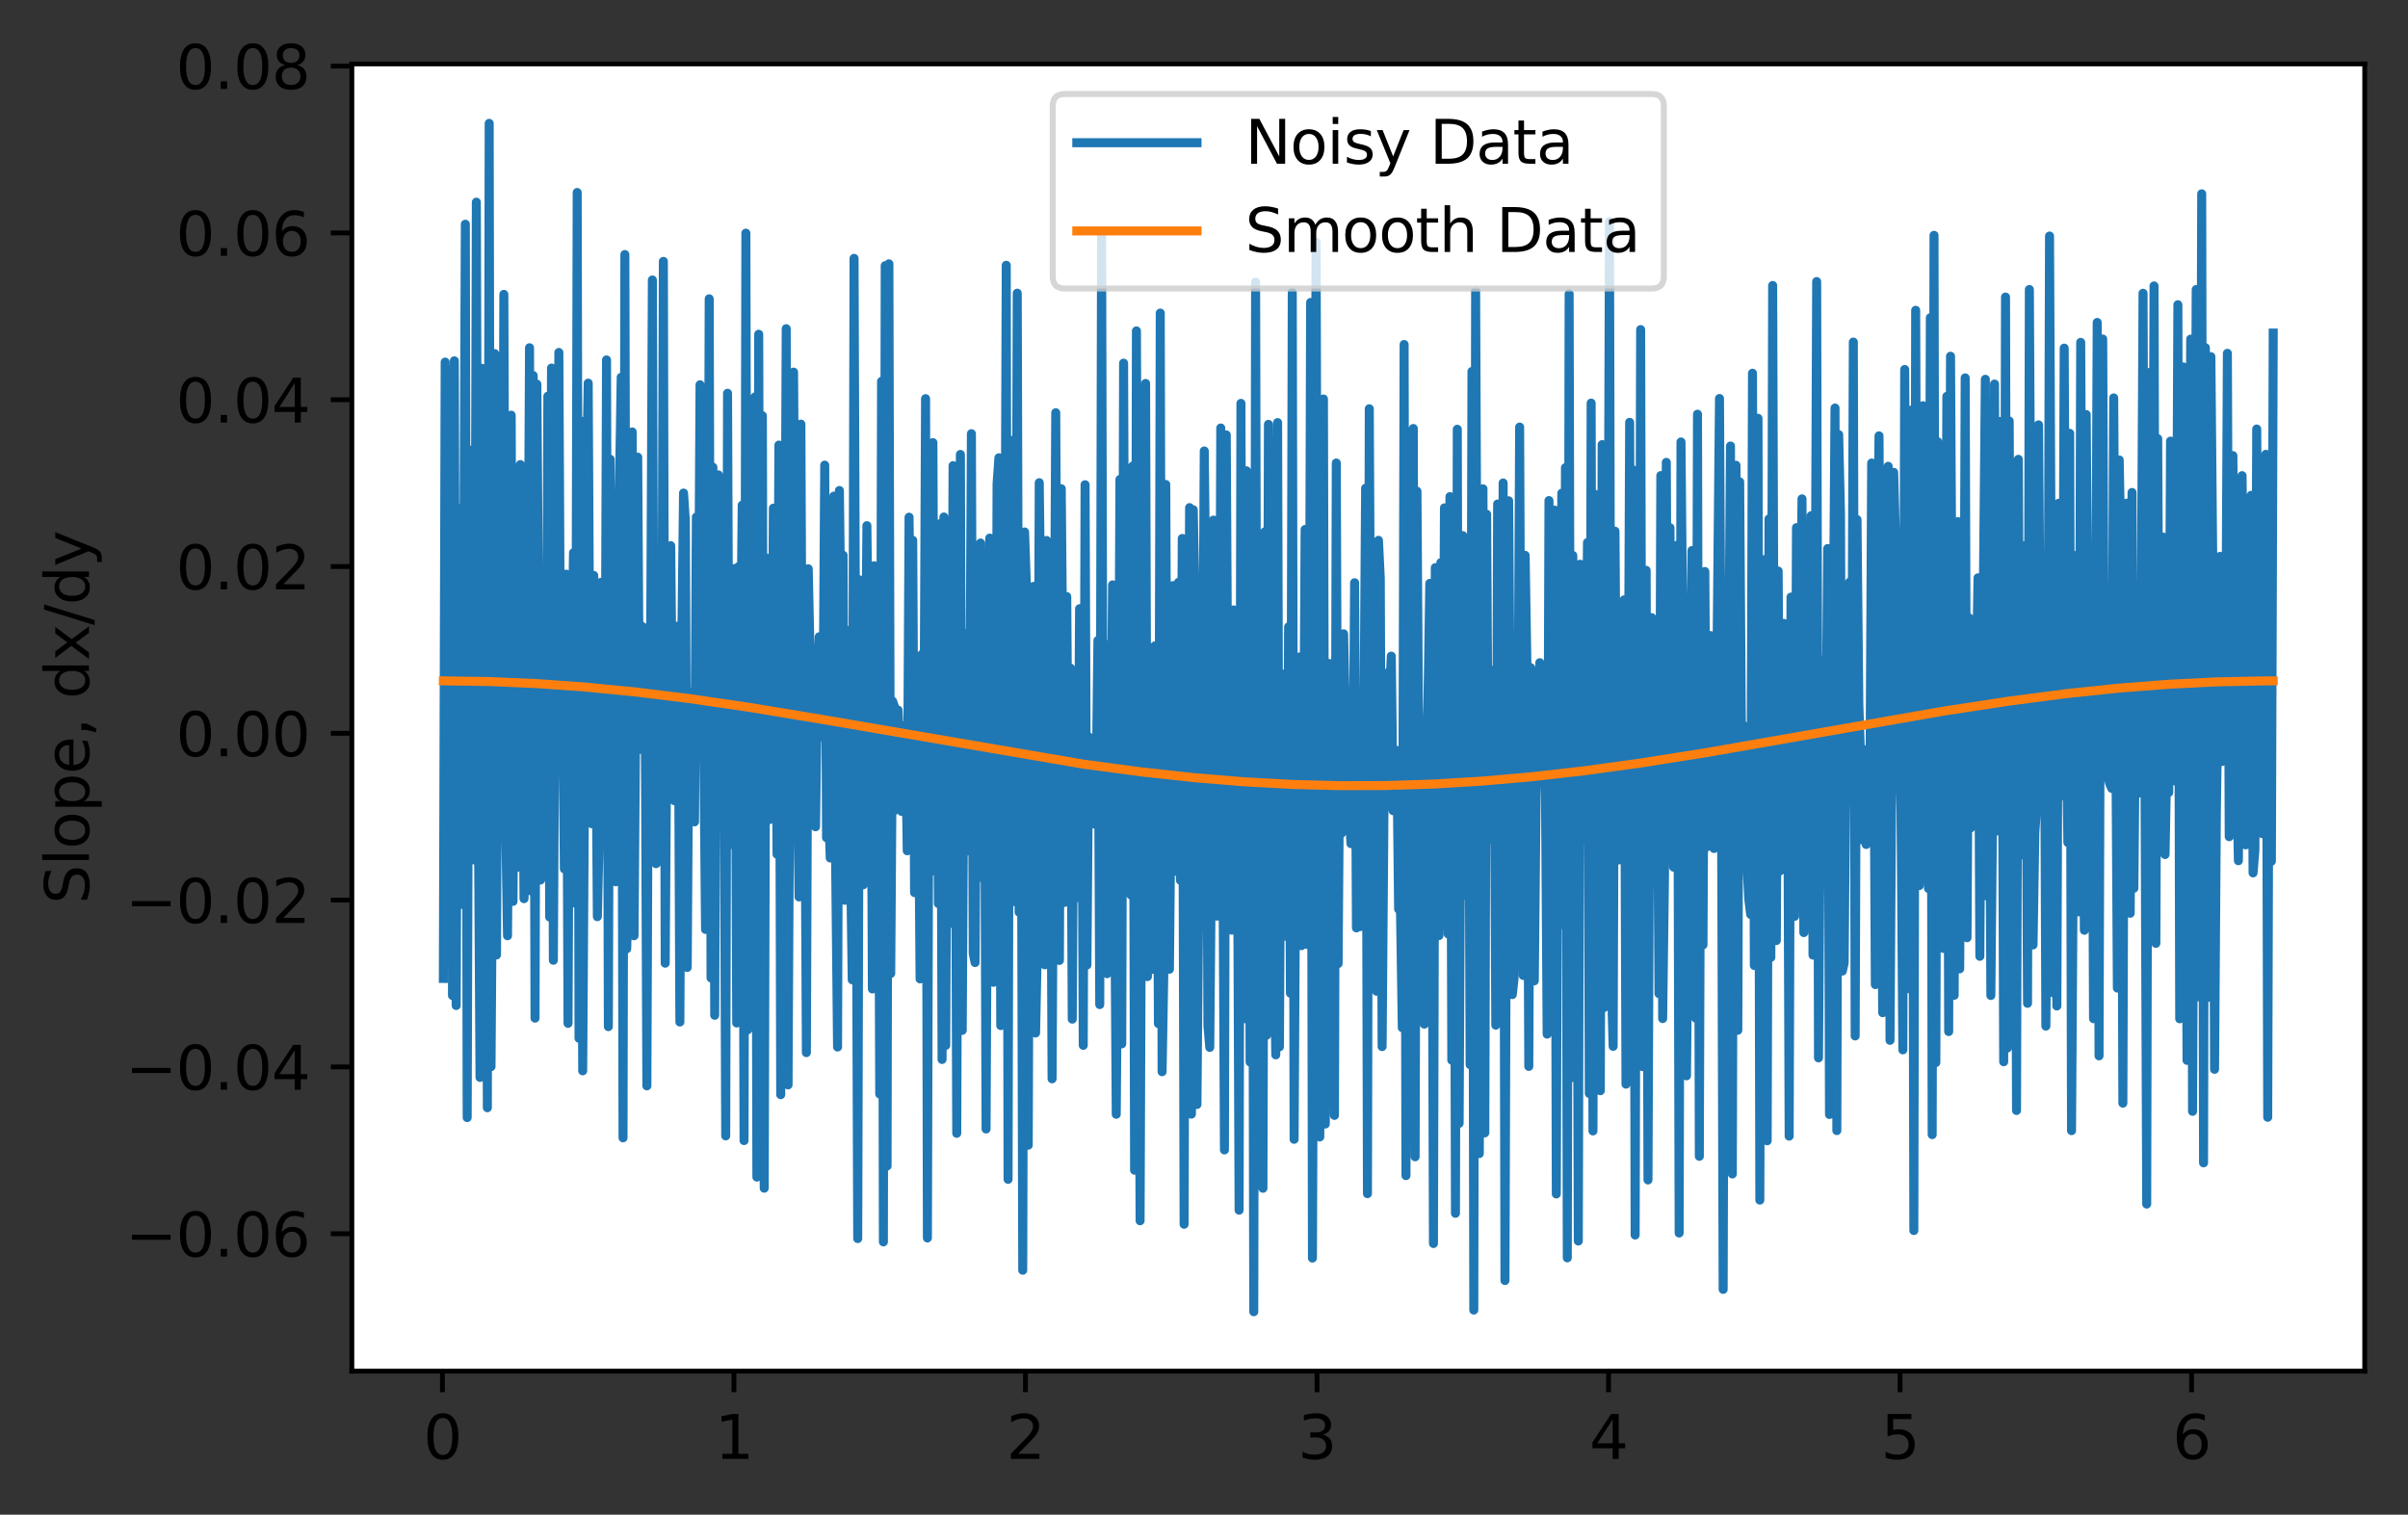 <?xml version="1.0" encoding="utf-8" standalone="no"?>
<!DOCTYPE svg PUBLIC "-//W3C//DTD SVG 1.1//EN"
  "http://www.w3.org/Graphics/SVG/1.1/DTD/svg11.dtd">
<svg height="251.956pt" version="1.1" viewBox="0 0 400.523 251.956" width="400.523pt" xmlns="http://www.w3.org/2000/svg" xmlns:xlink="http://www.w3.org/1999/xlink">
 <rect x="0" y="0" width="400.523" height="251.956" fill="#333333" stroke="none"/>
 <defs>
  <style type="text/css">*{stroke-linecap:butt;stroke-linejoin:round;}</style>
 </defs>
 <g id="figure_1">
  <g id="patch_1">
   <path d="M 0 251.956 
L 400.523 251.956 
L 400.523 0 
L 0 0 
z
" style="fill:none;"/>
  </g>
  <g id="axes_1">
   <g id="patch_2">
    <path d="M 58.523 228.078 
L 393.323 228.078 
L 393.323 10.638 
L 58.523 10.638 
z
" style="fill:#ffffff;"/>
   </g>
   <g id="matplotlib.axis_1">
    <g id="xtick_1">
     <g id="line2d_1">
      <defs>
       <path d="M 0 0 
L 0 3.5 
" id="md1be624f46" style="stroke:#000000;stroke-width:0.8;"/>
      </defs>
      <g>
       <use style="stroke:#000000;stroke-width:0.8;" x="73.589" xlink:href="#md1be624f46" y="228.078"/>
      </g>
     </g>
     <g id="text_1">
      <!-- 0 -->
      <g transform="translate(70.408 242.676)scale(0.1 -0.1)">
       <defs>
        <path d="M 2034 4250 
Q 1547 4250 1301 3770 
Q 1056 3291 1056 2328 
Q 1056 1369 1301 889 
Q 1547 409 2034 409 
Q 2525 409 2770 889 
Q 3016 1369 3016 2328 
Q 3016 3291 2770 3770 
Q 2525 4250 2034 4250 
z
M 2034 4750 
Q 2819 4750 3233 4129 
Q 3647 3509 3647 2328 
Q 3647 1150 3233 529 
Q 2819 -91 2034 -91 
Q 1250 -91 836 529 
Q 422 1150 422 2328 
Q 422 3509 836 4129 
Q 1250 4750 2034 4750 
z
" id="DejaVuSans-30" transform="scale(0.016)"/>
       </defs>
       <use xlink:href="#DejaVuSans-30"/>
      </g>
     </g>
    </g>
    <g id="xtick_2">
     <g id="line2d_2">
      <g>
       <use style="stroke:#000000;stroke-width:0.8;" x="122.079" xlink:href="#md1be624f46" y="228.078"/>
      </g>
     </g>
     <g id="text_2">
      <!-- 1 -->
      <g transform="translate(118.897 242.676)scale(0.1 -0.1)">
       <defs>
        <path d="M 794 531 
L 1825 531 
L 1825 4091 
L 703 3866 
L 703 4441 
L 1819 4666 
L 2450 4666 
L 2450 531 
L 3481 531 
L 3481 0 
L 794 0 
L 794 531 
z
" id="DejaVuSans-31" transform="scale(0.016)"/>
       </defs>
       <use xlink:href="#DejaVuSans-31"/>
      </g>
     </g>
    </g>
    <g id="xtick_3">
     <g id="line2d_3">
      <g>
       <use style="stroke:#000000;stroke-width:0.8;" x="170.568" xlink:href="#md1be624f46" y="228.078"/>
      </g>
     </g>
     <g id="text_3">
      <!-- 2 -->
      <g transform="translate(167.387 242.676)scale(0.1 -0.1)">
       <defs>
        <path d="M 1228 531 
L 3431 531 
L 3431 0 
L 469 0 
L 469 531 
Q 828 903 1448 1529 
Q 2069 2156 2228 2338 
Q 2531 2678 2651 2914 
Q 2772 3150 2772 3378 
Q 2772 3750 2511 3984 
Q 2250 4219 1831 4219 
Q 1534 4219 1204 4116 
Q 875 4013 500 3803 
L 500 4441 
Q 881 4594 1212 4672 
Q 1544 4750 1819 4750 
Q 2544 4750 2975 4387 
Q 3406 4025 3406 3419 
Q 3406 3131 3298 2873 
Q 3191 2616 2906 2266 
Q 2828 2175 2409 1742 
Q 1991 1309 1228 531 
z
" id="DejaVuSans-32" transform="scale(0.016)"/>
       </defs>
       <use xlink:href="#DejaVuSans-32"/>
      </g>
     </g>
    </g>
    <g id="xtick_4">
     <g id="line2d_4">
      <g>
       <use style="stroke:#000000;stroke-width:0.8;" x="219.058" xlink:href="#md1be624f46" y="228.078"/>
      </g>
     </g>
     <g id="text_4">
      <!-- 3 -->
      <g transform="translate(215.876 242.676)scale(0.1 -0.1)">
       <defs>
        <path d="M 2597 2516 
Q 3050 2419 3304 2112 
Q 3559 1806 3559 1356 
Q 3559 666 3084 287 
Q 2609 -91 1734 -91 
Q 1441 -91 1130 -33 
Q 819 25 488 141 
L 488 750 
Q 750 597 1062 519 
Q 1375 441 1716 441 
Q 2309 441 2620 675 
Q 2931 909 2931 1356 
Q 2931 1769 2642 2001 
Q 2353 2234 1838 2234 
L 1294 2234 
L 1294 2753 
L 1863 2753 
Q 2328 2753 2575 2939 
Q 2822 3125 2822 3475 
Q 2822 3834 2567 4026 
Q 2313 4219 1838 4219 
Q 1578 4219 1281 4162 
Q 984 4106 628 3988 
L 628 4550 
Q 988 4650 1302 4700 
Q 1616 4750 1894 4750 
Q 2613 4750 3031 4423 
Q 3450 4097 3450 3541 
Q 3450 3153 3228 2886 
Q 3006 2619 2597 2516 
z
" id="DejaVuSans-33" transform="scale(0.016)"/>
       </defs>
       <use xlink:href="#DejaVuSans-33"/>
      </g>
     </g>
    </g>
    <g id="xtick_5">
     <g id="line2d_5">
      <g>
       <use style="stroke:#000000;stroke-width:0.8;" x="267.547" xlink:href="#md1be624f46" y="228.078"/>
      </g>
     </g>
     <g id="text_5">
      <!-- 4 -->
      <g transform="translate(264.366 242.676)scale(0.1 -0.1)">
       <defs>
        <path d="M 2419 4116 
L 825 1625 
L 2419 1625 
L 2419 4116 
z
M 2253 4666 
L 3047 4666 
L 3047 1625 
L 3713 1625 
L 3713 1100 
L 3047 1100 
L 3047 0 
L 2419 0 
L 2419 1100 
L 313 1100 
L 313 1709 
L 2253 4666 
z
" id="DejaVuSans-34" transform="scale(0.016)"/>
       </defs>
       <use xlink:href="#DejaVuSans-34"/>
      </g>
     </g>
    </g>
    <g id="xtick_6">
     <g id="line2d_6">
      <g>
       <use style="stroke:#000000;stroke-width:0.8;" x="316.037" xlink:href="#md1be624f46" y="228.078"/>
      </g>
     </g>
     <g id="text_6">
      <!-- 5 -->
      <g transform="translate(312.855 242.676)scale(0.1 -0.1)">
       <defs>
        <path d="M 691 4666 
L 3169 4666 
L 3169 4134 
L 1269 4134 
L 1269 2991 
Q 1406 3038 1543 3061 
Q 1681 3084 1819 3084 
Q 2600 3084 3056 2656 
Q 3513 2228 3513 1497 
Q 3513 744 3044 326 
Q 2575 -91 1722 -91 
Q 1428 -91 1123 -41 
Q 819 9 494 109 
L 494 744 
Q 775 591 1075 516 
Q 1375 441 1709 441 
Q 2250 441 2565 725 
Q 2881 1009 2881 1497 
Q 2881 1984 2565 2268 
Q 2250 2553 1709 2553 
Q 1456 2553 1204 2497 
Q 953 2441 691 2322 
L 691 4666 
z
" id="DejaVuSans-35" transform="scale(0.016)"/>
       </defs>
       <use xlink:href="#DejaVuSans-35"/>
      </g>
     </g>
    </g>
    <g id="xtick_7">
     <g id="line2d_7">
      <g>
       <use style="stroke:#000000;stroke-width:0.8;" x="364.526" xlink:href="#md1be624f46" y="228.078"/>
      </g>
     </g>
     <g id="text_7">
      <!-- 6 -->
      <g transform="translate(361.345 242.676)scale(0.1 -0.1)">
       <defs>
        <path d="M 2113 2584 
Q 1688 2584 1439 2293 
Q 1191 2003 1191 1497 
Q 1191 994 1439 701 
Q 1688 409 2113 409 
Q 2538 409 2786 701 
Q 3034 994 3034 1497 
Q 3034 2003 2786 2293 
Q 2538 2584 2113 2584 
z
M 3366 4563 
L 3366 3988 
Q 3128 4100 2886 4159 
Q 2644 4219 2406 4219 
Q 1781 4219 1451 3797 
Q 1122 3375 1075 2522 
Q 1259 2794 1537 2939 
Q 1816 3084 2150 3084 
Q 2853 3084 3261 2657 
Q 3669 2231 3669 1497 
Q 3669 778 3244 343 
Q 2819 -91 2113 -91 
Q 1303 -91 875 529 
Q 447 1150 447 2328 
Q 447 3434 972 4092 
Q 1497 4750 2381 4750 
Q 2619 4750 2861 4703 
Q 3103 4656 3366 4563 
z
" id="DejaVuSans-36" transform="scale(0.016)"/>
       </defs>
       <use xlink:href="#DejaVuSans-36"/>
      </g>
     </g>
    </g>
   </g>
   <g id="matplotlib.axis_2">
    <g id="ytick_1">
     <g id="line2d_8">
      <defs>
       <path d="M 0 0 
L -3.5 0 
" id="m8b5fa3f8f2" style="stroke:#000000;stroke-width:0.8;"/>
      </defs>
      <g>
       <use style="stroke:#000000;stroke-width:0.8;" x="58.523" xlink:href="#m8b5fa3f8f2" y="205.219"/>
      </g>
     </g>
     <g id="text_8">
      <!-- −0.06 -->
      <g transform="translate(20.878 209.018)scale(0.1 -0.1)">
       <defs>
        <path d="M 678 2272 
L 4684 2272 
L 4684 1741 
L 678 1741 
L 678 2272 
z
" id="DejaVuSans-2212" transform="scale(0.016)"/>
        <path d="M 684 794 
L 1344 794 
L 1344 0 
L 684 0 
L 684 794 
z
" id="DejaVuSans-2e" transform="scale(0.016)"/>
       </defs>
       <use xlink:href="#DejaVuSans-2212"/>
       <use x="83.789" xlink:href="#DejaVuSans-30"/>
       <use x="147.412" xlink:href="#DejaVuSans-2e"/>
       <use x="179.199" xlink:href="#DejaVuSans-30"/>
       <use x="242.822" xlink:href="#DejaVuSans-36"/>
      </g>
     </g>
    </g>
    <g id="ytick_2">
     <g id="line2d_9">
      <g>
       <use style="stroke:#000000;stroke-width:0.8;" x="58.523" xlink:href="#m8b5fa3f8f2" y="177.473"/>
      </g>
     </g>
     <g id="text_9">
      <!-- −0.04 -->
      <g transform="translate(20.878 181.272)scale(0.1 -0.1)">
       <use xlink:href="#DejaVuSans-2212"/>
       <use x="83.789" xlink:href="#DejaVuSans-30"/>
       <use x="147.412" xlink:href="#DejaVuSans-2e"/>
       <use x="179.199" xlink:href="#DejaVuSans-30"/>
       <use x="242.822" xlink:href="#DejaVuSans-34"/>
      </g>
     </g>
    </g>
    <g id="ytick_3">
     <g id="line2d_10">
      <g>
       <use style="stroke:#000000;stroke-width:0.8;" x="58.523" xlink:href="#m8b5fa3f8f2" y="149.727"/>
      </g>
     </g>
     <g id="text_10">
      <!-- −0.02 -->
      <g transform="translate(20.878 153.527)scale(0.1 -0.1)">
       <use xlink:href="#DejaVuSans-2212"/>
       <use x="83.789" xlink:href="#DejaVuSans-30"/>
       <use x="147.412" xlink:href="#DejaVuSans-2e"/>
       <use x="179.199" xlink:href="#DejaVuSans-30"/>
       <use x="242.822" xlink:href="#DejaVuSans-32"/>
      </g>
     </g>
    </g>
    <g id="ytick_4">
     <g id="line2d_11">
      <g>
       <use style="stroke:#000000;stroke-width:0.8;" x="58.523" xlink:href="#m8b5fa3f8f2" y="121.982"/>
      </g>
     </g>
     <g id="text_11">
      <!-- 0.00 -->
      <g transform="translate(29.258 125.781)scale(0.1 -0.1)">
       <use xlink:href="#DejaVuSans-30"/>
       <use x="63.623" xlink:href="#DejaVuSans-2e"/>
       <use x="95.41" xlink:href="#DejaVuSans-30"/>
       <use x="159.033" xlink:href="#DejaVuSans-30"/>
      </g>
     </g>
    </g>
    <g id="ytick_5">
     <g id="line2d_12">
      <g>
       <use style="stroke:#000000;stroke-width:0.8;" x="58.523" xlink:href="#m8b5fa3f8f2" y="94.236"/>
      </g>
     </g>
     <g id="text_12">
      <!-- 0.02 -->
      <g transform="translate(29.258 98.035)scale(0.1 -0.1)">
       <use xlink:href="#DejaVuSans-30"/>
       <use x="63.623" xlink:href="#DejaVuSans-2e"/>
       <use x="95.41" xlink:href="#DejaVuSans-30"/>
       <use x="159.033" xlink:href="#DejaVuSans-32"/>
      </g>
     </g>
    </g>
    <g id="ytick_6">
     <g id="line2d_13">
      <g>
       <use style="stroke:#000000;stroke-width:0.8;" x="58.523" xlink:href="#m8b5fa3f8f2" y="66.49"/>
      </g>
     </g>
     <g id="text_13">
      <!-- 0.04 -->
      <g transform="translate(29.258 70.29)scale(0.1 -0.1)">
       <use xlink:href="#DejaVuSans-30"/>
       <use x="63.623" xlink:href="#DejaVuSans-2e"/>
       <use x="95.41" xlink:href="#DejaVuSans-30"/>
       <use x="159.033" xlink:href="#DejaVuSans-34"/>
      </g>
     </g>
    </g>
    <g id="ytick_7">
     <g id="line2d_14">
      <g>
       <use style="stroke:#000000;stroke-width:0.8;" x="58.523" xlink:href="#m8b5fa3f8f2" y="38.745"/>
      </g>
     </g>
     <g id="text_14">
      <!-- 0.06 -->
      <g transform="translate(29.258 42.544)scale(0.1 -0.1)">
       <use xlink:href="#DejaVuSans-30"/>
       <use x="63.623" xlink:href="#DejaVuSans-2e"/>
       <use x="95.41" xlink:href="#DejaVuSans-30"/>
       <use x="159.033" xlink:href="#DejaVuSans-36"/>
      </g>
     </g>
    </g>
    <g id="ytick_8">
     <g id="line2d_15">
      <g>
       <use style="stroke:#000000;stroke-width:0.8;" x="58.523" xlink:href="#m8b5fa3f8f2" y="10.999"/>
      </g>
     </g>
     <g id="text_15">
      <!-- 0.08 -->
      <g transform="translate(29.258 14.798)scale(0.1 -0.1)">
       <defs>
        <path d="M 2034 2216 
Q 1584 2216 1326 1975 
Q 1069 1734 1069 1313 
Q 1069 891 1326 650 
Q 1584 409 2034 409 
Q 2484 409 2743 651 
Q 3003 894 3003 1313 
Q 3003 1734 2745 1975 
Q 2488 2216 2034 2216 
z
M 1403 2484 
Q 997 2584 770 2862 
Q 544 3141 544 3541 
Q 544 4100 942 4425 
Q 1341 4750 2034 4750 
Q 2731 4750 3128 4425 
Q 3525 4100 3525 3541 
Q 3525 3141 3298 2862 
Q 3072 2584 2669 2484 
Q 3125 2378 3379 2068 
Q 3634 1759 3634 1313 
Q 3634 634 3220 271 
Q 2806 -91 2034 -91 
Q 1263 -91 848 271 
Q 434 634 434 1313 
Q 434 1759 690 2068 
Q 947 2378 1403 2484 
z
M 1172 3481 
Q 1172 3119 1398 2916 
Q 1625 2713 2034 2713 
Q 2441 2713 2670 2916 
Q 2900 3119 2900 3481 
Q 2900 3844 2670 4047 
Q 2441 4250 2034 4250 
Q 1625 4250 1398 4047 
Q 1172 3844 1172 3481 
z
" id="DejaVuSans-38" transform="scale(0.016)"/>
       </defs>
       <use xlink:href="#DejaVuSans-30"/>
       <use x="63.623" xlink:href="#DejaVuSans-2e"/>
       <use x="95.41" xlink:href="#DejaVuSans-30"/>
       <use x="159.033" xlink:href="#DejaVuSans-38"/>
      </g>
     </g>
    </g>
    <g id="text_16">
     <!-- Slope, dx/dy -->
     <g transform="translate(14.798 150.361)rotate(-90)scale(0.1 -0.1)">
      <defs>
       <path d="M 3425 4513 
L 3425 3897 
Q 3066 4069 2747 4153 
Q 2428 4238 2131 4238 
Q 1616 4238 1336 4038 
Q 1056 3838 1056 3469 
Q 1056 3159 1242 3001 
Q 1428 2844 1947 2747 
L 2328 2669 
Q 3034 2534 3370 2195 
Q 3706 1856 3706 1288 
Q 3706 609 3251 259 
Q 2797 -91 1919 -91 
Q 1588 -91 1214 -16 
Q 841 59 441 206 
L 441 856 
Q 825 641 1194 531 
Q 1563 422 1919 422 
Q 2459 422 2753 634 
Q 3047 847 3047 1241 
Q 3047 1584 2836 1778 
Q 2625 1972 2144 2069 
L 1759 2144 
Q 1053 2284 737 2584 
Q 422 2884 422 3419 
Q 422 4038 858 4394 
Q 1294 4750 2059 4750 
Q 2388 4750 2728 4690 
Q 3069 4631 3425 4513 
z
" id="DejaVuSans-53" transform="scale(0.016)"/>
       <path d="M 603 4863 
L 1178 4863 
L 1178 0 
L 603 0 
L 603 4863 
z
" id="DejaVuSans-6c" transform="scale(0.016)"/>
       <path d="M 1959 3097 
Q 1497 3097 1228 2736 
Q 959 2375 959 1747 
Q 959 1119 1226 758 
Q 1494 397 1959 397 
Q 2419 397 2687 759 
Q 2956 1122 2956 1747 
Q 2956 2369 2687 2733 
Q 2419 3097 1959 3097 
z
M 1959 3584 
Q 2709 3584 3137 3096 
Q 3566 2609 3566 1747 
Q 3566 888 3137 398 
Q 2709 -91 1959 -91 
Q 1206 -91 779 398 
Q 353 888 353 1747 
Q 353 2609 779 3096 
Q 1206 3584 1959 3584 
z
" id="DejaVuSans-6f" transform="scale(0.016)"/>
       <path d="M 1159 525 
L 1159 -1331 
L 581 -1331 
L 581 3500 
L 1159 3500 
L 1159 2969 
Q 1341 3281 1617 3432 
Q 1894 3584 2278 3584 
Q 2916 3584 3314 3078 
Q 3713 2572 3713 1747 
Q 3713 922 3314 415 
Q 2916 -91 2278 -91 
Q 1894 -91 1617 61 
Q 1341 213 1159 525 
z
M 3116 1747 
Q 3116 2381 2855 2742 
Q 2594 3103 2138 3103 
Q 1681 3103 1420 2742 
Q 1159 2381 1159 1747 
Q 1159 1113 1420 752 
Q 1681 391 2138 391 
Q 2594 391 2855 752 
Q 3116 1113 3116 1747 
z
" id="DejaVuSans-70" transform="scale(0.016)"/>
       <path d="M 3597 1894 
L 3597 1613 
L 953 1613 
Q 991 1019 1311 708 
Q 1631 397 2203 397 
Q 2534 397 2845 478 
Q 3156 559 3463 722 
L 3463 178 
Q 3153 47 2828 -22 
Q 2503 -91 2169 -91 
Q 1331 -91 842 396 
Q 353 884 353 1716 
Q 353 2575 817 3079 
Q 1281 3584 2069 3584 
Q 2775 3584 3186 3129 
Q 3597 2675 3597 1894 
z
M 3022 2063 
Q 3016 2534 2758 2815 
Q 2500 3097 2075 3097 
Q 1594 3097 1305 2825 
Q 1016 2553 972 2059 
L 3022 2063 
z
" id="DejaVuSans-65" transform="scale(0.016)"/>
       <path d="M 750 794 
L 1409 794 
L 1409 256 
L 897 -744 
L 494 -744 
L 750 256 
L 750 794 
z
" id="DejaVuSans-2c" transform="scale(0.016)"/>
       <path id="DejaVuSans-20" transform="scale(0.016)"/>
       <path d="M 2906 2969 
L 2906 4863 
L 3481 4863 
L 3481 0 
L 2906 0 
L 2906 525 
Q 2725 213 2448 61 
Q 2172 -91 1784 -91 
Q 1150 -91 751 415 
Q 353 922 353 1747 
Q 353 2572 751 3078 
Q 1150 3584 1784 3584 
Q 2172 3584 2448 3432 
Q 2725 3281 2906 2969 
z
M 947 1747 
Q 947 1113 1208 752 
Q 1469 391 1925 391 
Q 2381 391 2643 752 
Q 2906 1113 2906 1747 
Q 2906 2381 2643 2742 
Q 2381 3103 1925 3103 
Q 1469 3103 1208 2742 
Q 947 2381 947 1747 
z
" id="DejaVuSans-64" transform="scale(0.016)"/>
       <path d="M 3513 3500 
L 2247 1797 
L 3578 0 
L 2900 0 
L 1881 1375 
L 863 0 
L 184 0 
L 1544 1831 
L 300 3500 
L 978 3500 
L 1906 2253 
L 2834 3500 
L 3513 3500 
z
" id="DejaVuSans-78" transform="scale(0.016)"/>
       <path d="M 1625 4666 
L 2156 4666 
L 531 -594 
L 0 -594 
L 1625 4666 
z
" id="DejaVuSans-2f" transform="scale(0.016)"/>
       <path d="M 2059 -325 
Q 1816 -950 1584 -1140 
Q 1353 -1331 966 -1331 
L 506 -1331 
L 506 -850 
L 844 -850 
Q 1081 -850 1212 -737 
Q 1344 -625 1503 -206 
L 1606 56 
L 191 3500 
L 800 3500 
L 1894 763 
L 2988 3500 
L 3597 3500 
L 2059 -325 
z
" id="DejaVuSans-79" transform="scale(0.016)"/>
      </defs>
      <use xlink:href="#DejaVuSans-53"/>
      <use x="63.477" xlink:href="#DejaVuSans-6c"/>
      <use x="91.26" xlink:href="#DejaVuSans-6f"/>
      <use x="152.441" xlink:href="#DejaVuSans-70"/>
      <use x="215.918" xlink:href="#DejaVuSans-65"/>
      <use x="277.441" xlink:href="#DejaVuSans-2c"/>
      <use x="309.229" xlink:href="#DejaVuSans-20"/>
      <use x="341.016" xlink:href="#DejaVuSans-64"/>
      <use x="404.492" xlink:href="#DejaVuSans-78"/>
      <use x="463.672" xlink:href="#DejaVuSans-2f"/>
      <use x="497.363" xlink:href="#DejaVuSans-64"/>
      <use x="560.84" xlink:href="#DejaVuSans-79"/>
     </g>
    </g>
   </g>
   <g id="line2d_16">
    <path clip-path="url(#p2eb2054e60)" d="M 73.742 162.754 
L 74.047 60.231 
L 74.352 137.156 
L 74.657 105.703 
L 74.962 61.597 
L 75.266 165.599 
L 75.571 60.022 
L 75.876 167.263 
L 76.181 84.523 
L 76.486 143.044 
L 76.791 150.436 
L 77.096 108.666 
L 77.401 37.297 
L 77.706 185.903 
L 78.011 89.951 
L 78.316 74.89 
L 78.621 142.041 
L 78.926 143.058 
L 79.231 33.627 
L 79.536 130.016 
L 79.841 179.22 
L 80.146 61.26 
L 80.451 111.05 
L 80.756 107.857 
L 81.061 184.264 
L 81.366 20.521 
L 81.671 177.436 
L 81.976 134.457 
L 82.281 58.824 
L 82.586 158.85 
L 82.891 80.362 
L 83.196 117.567 
L 83.501 131.083 
L 83.806 48.966 
L 84.111 136.977 
L 84.416 155.652 
L 85.026 69.062 
L 85.331 149.938 
L 85.636 97.352 
L 85.941 144.315 
L 86.246 96.331 
L 86.551 77.279 
L 87.16 149.488 
L 87.465 142.741 
L 87.77 115.807 
L 88.075 57.844 
L 88.38 148.208 
L 88.685 62.464 
L 88.99 169.358 
L 89.295 63.901 
L 89.905 146.384 
L 90.21 95.382 
L 90.515 140.992 
L 90.82 145.793 
L 91.125 65.906 
L 91.43 152.55 
L 91.735 61.224 
L 92.04 159.732 
L 92.345 104.942 
L 92.65 115.499 
L 92.955 58.63 
L 93.26 120.046 
L 93.565 114.524 
L 93.87 144.539 
L 94.175 95.504 
L 94.48 170.225 
L 94.785 102.064 
L 95.09 110.799 
L 95.395 91.932 
L 95.7 150.245 
L 96.005 32.019 
L 96.31 172.714 
L 96.615 70.026 
L 96.92 178.124 
L 97.53 81.937 
L 97.835 63.73 
L 98.14 120.254 
L 98.444 137.023 
L 98.749 95.713 
L 99.054 113.476 
L 99.359 152.481 
L 99.664 138.818 
L 99.969 96.863 
L 100.579 138.859 
L 100.884 59.871 
L 101.189 170.773 
L 101.494 76.396 
L 101.799 127.808 
L 102.104 97.844 
L 102.409 146.68 
L 102.714 127.311 
L 103.019 82.069 
L 103.324 62.761 
L 103.629 189.269 
L 103.934 42.338 
L 104.239 157.829 
L 104.544 146.885 
L 104.849 99.991 
L 105.154 71.852 
L 105.459 155.657 
L 106.069 76.041 
L 106.374 124.674 
L 106.679 104.098 
L 106.984 122.453 
L 107.289 110.894 
L 107.594 180.623 
L 107.899 104.275 
L 108.204 111.465 
L 108.509 46.573 
L 108.814 131.571 
L 109.119 143.667 
L 109.424 143.31 
L 109.729 102.094 
L 110.033 130.149 
L 110.338 43.479 
L 110.643 160.222 
L 110.948 115.439 
L 111.253 114.521 
L 111.558 90.767 
L 111.863 121.721 
L 112.168 133.189 
L 112.473 109.359 
L 112.778 104.136 
L 113.083 170.002 
L 113.388 108.152 
L 113.693 82.017 
L 113.998 86.691 
L 114.303 160.931 
L 114.608 115.074 
L 114.913 129.414 
L 115.218 120.36 
L 115.523 136.711 
L 115.828 86 
L 116.133 115.226 
L 116.438 64.003 
L 116.743 115.78 
L 117.048 122.54 
L 117.353 154.603 
L 117.658 143.956 
L 117.963 49.705 
L 118.268 162.675 
L 118.573 77.718 
L 118.878 168.887 
L 119.183 93.79 
L 119.488 78.992 
L 119.793 135.971 
L 120.098 101.401 
L 120.403 111.806 
L 120.708 188.942 
L 121.013 65.417 
L 121.317 140.528 
L 121.622 111.23 
L 121.927 109.812 
L 122.232 94.565 
L 122.537 170.165 
L 122.842 94.275 
L 123.147 114.21 
L 123.452 84.024 
L 123.757 189.725 
L 124.062 38.783 
L 124.367 171.298 
L 124.672 85.805 
L 124.977 126.892 
L 125.282 132.531 
L 125.587 66.019 
L 125.892 195.799 
L 126.197 55.599 
L 126.502 165.418 
L 126.807 69.15 
L 127.112 197.646 
L 127.417 92.796 
L 127.722 98.044 
L 128.027 136.317 
L 128.332 135.208 
L 128.637 84.527 
L 128.942 106.475 
L 129.247 142.096 
L 129.552 74.035 
L 129.857 182.092 
L 130.162 112.49 
L 130.467 121.142 
L 130.772 54.674 
L 131.077 180.461 
L 131.382 121.815 
L 131.687 127.961 
L 131.992 61.9 
L 132.297 104.112 
L 132.906 149.196 
L 133.211 70.547 
L 133.516 140.842 
L 133.821 116.579 
L 134.126 175.097 
L 134.431 94.612 
L 134.736 108.654 
L 135.041 113.046 
L 135.346 130.46 
L 135.651 137.524 
L 135.956 114.607 
L 136.261 105.922 
L 136.566 118.587 
L 136.871 122.646 
L 137.176 77.371 
L 137.481 139.351 
L 137.786 132.889 
L 138.091 142.724 
L 138.396 103.667 
L 138.701 82.524 
L 139.006 144.921 
L 139.311 174.16 
L 139.616 81.592 
L 139.921 107.152 
L 140.226 92.358 
L 140.531 149.761 
L 140.836 104.826 
L 141.141 119.831 
L 141.751 162.979 
L 142.056 42.976 
L 142.666 206.028 
L 142.971 96.452 
L 143.276 100.155 
L 143.581 147.179 
L 143.886 123.434 
L 144.191 87.44 
L 144.495 116.553 
L 144.8 101.756 
L 145.105 164.508 
L 145.41 94.105 
L 145.715 107.36 
L 146.02 104.198 
L 146.325 181.98 
L 146.63 63.43 
L 146.935 206.577 
L 147.24 44.187 
L 147.545 193.956 
L 147.85 43.887 
L 148.155 161.93 
L 148.46 116.634 
L 148.765 117.518 
L 149.07 134.706 
L 149.375 118.116 
L 149.68 125.101 
L 149.985 134.983 
L 150.29 124.27 
L 150.595 120.661 
L 150.9 141.521 
L 151.205 86.031 
L 151.51 115.505 
L 151.815 89.877 
L 152.12 148.483 
L 152.425 113.191 
L 152.73 123.319 
L 153.035 162.83 
L 153.34 108.848 
L 153.645 131.292 
L 153.95 66.313 
L 154.255 205.928 
L 154.56 103.866 
L 154.865 118.462 
L 155.17 73.625 
L 155.475 144.905 
L 155.78 97.977 
L 156.084 150.304 
L 156.389 87.104 
L 156.694 176.234 
L 156.999 86 
L 157.304 173.895 
L 157.609 105.421 
L 157.914 138.608 
L 158.219 153.605 
L 158.524 77.458 
L 158.829 103.463 
L 159.134 188.518 
L 159.439 105.149 
L 159.744 75.591 
L 160.049 171.395 
L 160.354 118.658 
L 160.659 141.626 
L 160.964 105.287 
L 161.269 127.458 
L 161.574 72.141 
L 161.879 158.619 
L 162.184 160.115 
L 162.489 110.732 
L 162.794 107.491 
L 163.099 90.326 
L 163.404 146.014 
L 163.709 105.381 
L 164.014 187.798 
L 164.319 124.025 
L 164.624 89.511 
L 164.929 90.973 
L 165.234 163.397 
L 165.539 161.216 
L 165.844 80.444 
L 166.149 76.15 
L 166.454 170.596 
L 166.759 167.495 
L 167.064 128.39 
L 167.369 44.128 
L 167.673 196.17 
L 167.978 73.195 
L 168.283 131.295 
L 168.588 149.978 
L 168.893 140.744 
L 169.198 48.768 
L 169.503 151.728 
L 169.808 102.329 
L 170.113 211.292 
L 170.418 88.486 
L 170.723 97.469 
L 171.028 190.492 
L 171.333 103.345 
L 171.638 105.239 
L 171.943 97.54 
L 172.248 171.83 
L 172.553 156.797 
L 172.858 80.293 
L 173.163 105.117 
L 173.468 150.157 
L 173.773 160.485 
L 174.078 89.908 
L 174.383 123.267 
L 174.688 113.145 
L 174.993 179.456 
L 175.603 68.655 
L 175.908 135.459 
L 176.213 159.761 
L 176.518 81.292 
L 177.128 150.099 
L 177.433 99.232 
L 177.738 143.145 
L 178.043 111.131 
L 178.348 169.525 
L 178.653 116.953 
L 178.958 127.531 
L 179.262 149.296 
L 179.567 101.254 
L 179.872 103.027 
L 180.177 173.887 
L 180.482 80.633 
L 180.787 160.528 
L 181.092 122.566 
L 181.397 135.306 
L 181.702 123.801 
L 182.007 137.072 
L 182.312 131.944 
L 182.617 106.534 
L 182.922 167.103 
L 183.227 38.53 
L 183.532 159.448 
L 183.837 113.204 
L 184.142 161.963 
L 184.447 107.201 
L 184.752 129.668 
L 185.057 97.288 
L 185.667 185.348 
L 185.972 145.77 
L 186.277 79.745 
L 186.582 173.638 
L 186.887 60.409 
L 187.192 141.031 
L 187.497 131.819 
L 187.802 136.95 
L 188.107 148.868 
L 188.412 77.518 
L 188.717 194.658 
L 189.022 55.041 
L 189.632 203.064 
L 189.937 123.962 
L 190.242 120.32 
L 190.547 63.785 
L 190.851 162.452 
L 191.156 124.032 
L 191.461 127.876 
L 191.766 161.257 
L 192.071 107.45 
L 192.376 112.365 
L 192.681 170.271 
L 192.986 52.075 
L 193.291 178.272 
L 193.596 160.669 
L 193.901 80.587 
L 194.206 151.626 
L 194.511 161.22 
L 195.121 97.407 
L 195.731 144.97 
L 196.036 96.857 
L 196.341 146.447 
L 196.646 89.568 
L 196.951 203.646 
L 197.256 99.38 
L 197.561 138.398 
L 197.866 84.437 
L 198.171 185.328 
L 198.476 84.801 
L 198.781 100.778 
L 199.086 183.722 
L 199.391 148.782 
L 200.001 125.165 
L 200.306 75.015 
L 200.611 103.391 
L 200.916 170.642 
L 201.221 174.227 
L 201.526 139.351 
L 201.831 86.514 
L 202.135 109.769 
L 202.44 152.39 
L 202.745 151.899 
L 203.05 71.194 
L 203.66 191.281 
L 203.965 72.342 
L 204.27 129.05 
L 204.575 128.012 
L 204.88 154.722 
L 205.185 101.45 
L 205.49 120.464 
L 205.795 129.42 
L 206.1 201.302 
L 206.405 67.096 
L 206.71 155.338 
L 207.015 169.458 
L 207.32 78.316 
L 207.625 96.635 
L 207.93 176.665 
L 208.235 78.71 
L 208.54 218.194 
L 208.845 46.927 
L 209.15 175.708 
L 209.76 89.321 
L 210.065 197.659 
L 210.37 88.461 
L 210.675 172.188 
L 210.98 70.587 
L 211.285 119.527 
L 211.59 133.598 
L 212.2 175.467 
L 212.505 70.295 
L 212.81 174.139 
L 213.115 112.04 
L 213.42 147.108 
L 213.724 122.779 
L 214.029 155.788 
L 214.334 104.266 
L 214.639 165.211 
L 214.944 48.646 
L 215.249 189.516 
L 215.554 134.132 
L 215.859 136.971 
L 216.164 109.272 
L 216.469 157.302 
L 216.774 140.316 
L 217.079 88.072 
L 217.384 157.099 
L 217.689 149.499 
L 217.994 50.312 
L 218.299 209.269 
L 218.909 40.289 
L 219.214 149.753 
L 219.519 189.122 
L 220.129 66.373 
L 220.434 186.979 
L 220.739 129.886 
L 221.044 110.352 
L 221.349 130.128 
L 221.654 125.039 
L 221.959 185.539 
L 222.264 77.017 
L 222.569 160.292 
L 222.874 119.8 
L 223.179 138.561 
L 223.484 105.428 
L 224.094 133.519 
L 224.399 134.722 
L 224.704 140.331 
L 225.009 138.465 
L 225.313 96.935 
L 225.618 154.351 
L 225.923 149.129 
L 226.228 154.136 
L 226.533 125.477 
L 226.838 124.636 
L 227.143 81.212 
L 227.448 198.556 
L 227.753 67.994 
L 228.058 127.888 
L 228.363 141.475 
L 228.668 147.419 
L 228.973 164.888 
L 229.278 89.88 
L 229.583 96.217 
L 229.888 174.093 
L 230.193 135.009 
L 230.498 130.378 
L 230.803 111.922 
L 231.108 116.124 
L 231.413 109.14 
L 231.718 134.85 
L 232.023 131.092 
L 232.328 124.826 
L 232.633 151.236 
L 232.938 150.996 
L 233.243 170.957 
L 233.548 57.304 
L 233.853 195.553 
L 234.158 114.831 
L 234.463 103.495 
L 234.768 178.22 
L 235.073 71.276 
L 235.378 192.421 
L 235.683 81.709 
L 235.988 126.473 
L 236.293 139.906 
L 236.598 120.677 
L 236.902 170.359 
L 237.207 127.038 
L 237.512 116.761 
L 237.817 97.04 
L 238.122 116.059 
L 238.427 206.848 
L 238.732 94.428 
L 239.037 150.472 
L 239.342 155.634 
L 239.647 93.602 
L 239.952 147.043 
L 240.257 84.483 
L 240.562 137.45 
L 240.867 155.341 
L 241.172 82.609 
L 241.477 176.353 
L 241.782 85.982 
L 242.087 201.822 
L 242.392 71.403 
L 242.697 186.864 
L 243.002 125.403 
L 243.307 89.101 
L 243.612 138.799 
L 243.917 148.971 
L 244.222 96.988 
L 244.527 177.095 
L 244.832 61.786 
L 245.137 217.92 
L 245.442 48.373 
L 246.052 191.893 
L 246.662 81.31 
L 246.967 188.445 
L 247.272 85.544 
L 247.577 139.688 
L 247.882 122.498 
L 248.187 119.155 
L 248.491 111.439 
L 248.796 170.53 
L 249.101 83.843 
L 249.406 144.104 
L 249.711 153.421 
L 250.016 80.339 
L 250.321 213.005 
L 250.626 121.963 
L 250.931 83.299 
L 251.541 165.444 
L 251.846 162.6 
L 252.151 108.678 
L 252.456 133.261 
L 252.761 71.041 
L 253.066 144.555 
L 253.371 162.261 
L 253.676 92.372 
L 253.981 111.379 
L 254.286 177.39 
L 254.591 111.056 
L 254.896 115.013 
L 255.201 163.154 
L 255.506 132.239 
L 255.811 123.067 
L 256.116 110.233 
L 256.421 129.567 
L 256.726 117.184 
L 257.031 127.456 
L 257.336 172.023 
L 257.641 83.265 
L 257.946 115.36 
L 258.251 163.726 
L 258.556 84.846 
L 258.861 198.605 
L 259.166 107.54 
L 259.471 153.068 
L 259.776 82.039 
L 260.08 153.865 
L 260.385 77.788 
L 260.69 209.231 
L 260.995 48.886 
L 261.3 179.291 
L 261.605 92.402 
L 261.91 127.592 
L 262.215 110.712 
L 262.52 206.435 
L 262.825 93.849 
L 263.435 139.652 
L 263.74 123.226 
L 264.045 90.254 
L 264.35 181.893 
L 264.655 67.05 
L 264.96 188.121 
L 265.265 82.215 
L 265.57 165.248 
L 265.875 116.044 
L 266.18 181.43 
L 266.485 73.957 
L 266.79 167.612 
L 267.4 126.246 
L 267.705 36.85 
L 268.01 163.32 
L 268.315 174.056 
L 268.62 88.359 
L 268.925 131.02 
L 269.23 143.047 
L 269.535 132.675 
L 269.84 110.583 
L 270.145 99.779 
L 270.45 180.343 
L 270.755 139.079 
L 271.06 70.251 
L 271.365 149.538 
L 271.669 78.186 
L 271.974 205.436 
L 272.279 91.458 
L 272.584 162.535 
L 272.889 54.826 
L 273.194 177.416 
L 273.499 114.724 
L 273.804 94.87 
L 274.109 196.274 
L 274.414 124.545 
L 274.719 102.736 
L 275.329 116.439 
L 275.634 118.713 
L 275.939 165.286 
L 276.244 79.104 
L 276.549 169.434 
L 276.854 145.878 
L 277.159 76.91 
L 277.464 143.046 
L 277.769 87.783 
L 278.074 132.123 
L 278.379 144.246 
L 278.684 129.73 
L 278.989 90.683 
L 279.294 205.103 
L 279.599 73.518 
L 279.904 106.834 
L 280.209 122.571 
L 280.514 178.949 
L 281.124 114.804 
L 281.429 91.572 
L 281.734 110.023 
L 282.039 169.355 
L 282.344 68.9 
L 282.649 192.343 
L 282.953 100.904 
L 283.258 157.181 
L 283.563 95.068 
L 283.868 140.892 
L 284.173 137.272 
L 284.478 105.714 
L 284.783 129.133 
L 285.088 141.141 
L 285.393 129.392 
L 286.003 66.287 
L 286.308 123.08 
L 286.613 214.481 
L 286.918 112.702 
L 287.223 131.495 
L 287.528 114.609 
L 287.833 74.19 
L 288.138 195.28 
L 288.443 85.093 
L 288.748 77.398 
L 289.053 171.374 
L 289.358 80.149 
L 289.663 123.717 
L 289.968 120.641 
L 290.273 123.543 
L 290.578 143.865 
L 290.883 149.649 
L 291.188 152.111 
L 291.493 62.082 
L 291.798 160.607 
L 292.103 131.297 
L 292.408 69.579 
L 292.713 199.626 
L 293.018 98.538 
L 293.323 93.105 
L 293.628 120.295 
L 293.933 189.76 
L 294.238 86.322 
L 294.542 159.257 
L 294.847 47.484 
L 295.152 136.952 
L 295.457 156.454 
L 295.762 94.983 
L 296.067 144.865 
L 296.372 105.434 
L 296.677 103.688 
L 296.982 121.702 
L 297.287 109.613 
L 297.592 188.986 
L 297.897 99.322 
L 298.507 152.419 
L 298.812 87.766 
L 299.117 144.542 
L 299.727 82.98 
L 300.032 155.126 
L 300.337 124.637 
L 300.642 150.385 
L 300.947 123.945 
L 301.252 85.784 
L 301.557 158.875 
L 301.862 119.832 
L 302.167 46.835 
L 302.472 175.97 
L 302.777 133.196 
L 303.082 118.301 
L 303.387 109.708 
L 303.692 128.373 
L 303.997 91.241 
L 304.302 185.388 
L 304.607 118.852 
L 304.912 108.701 
L 305.217 67.873 
L 305.522 188.064 
L 305.827 72.294 
L 306.131 85.467 
L 306.436 161.529 
L 306.741 160.17 
L 307.046 123.31 
L 307.351 118.148 
L 307.656 96.832 
L 307.961 133.277 
L 308.266 56.902 
L 308.571 172.321 
L 308.876 86.428 
L 309.181 117.14 
L 309.486 126.449 
L 309.791 139.732 
L 310.096 124.696 
L 310.401 140.476 
L 310.706 127.992 
L 311.011 133.872 
L 311.316 77.023 
L 311.621 108.973 
L 311.926 163.78 
L 312.231 98.68 
L 312.536 72.503 
L 313.146 168.454 
L 313.451 121.48 
L 313.756 114.124 
L 314.061 77.566 
L 314.366 173.051 
L 314.976 78.567 
L 315.281 89.893 
L 315.586 118.235 
L 315.891 119.349 
L 316.196 134.743 
L 316.501 174.634 
L 316.806 61.459 
L 317.416 164.454 
L 317.72 103.542 
L 318.025 68.179 
L 318.33 204.687 
L 318.635 51.615 
L 318.94 144.076 
L 319.245 147.298 
L 319.55 115.416 
L 319.855 67.49 
L 320.16 132.797 
L 320.465 131.192 
L 320.77 147.799 
L 321.075 52.85 
L 321.38 188.734 
L 321.685 39.144 
L 321.99 176.745 
L 322.295 73.473 
L 322.6 150.144 
L 322.905 77.173 
L 323.21 157.761 
L 323.515 147.628 
L 323.82 65.929 
L 324.125 171.59 
L 324.43 59.255 
L 325.04 165.565 
L 325.345 93.847 
L 325.65 86.77 
L 325.955 161.164 
L 326.26 111.116 
L 326.565 142.505 
L 326.87 62.855 
L 327.175 155.983 
L 327.48 102.748 
L 327.785 137.716 
L 328.09 135.916 
L 328.395 110.907 
L 328.7 114.384 
L 329.005 96.111 
L 329.309 159.076 
L 329.614 108.74 
L 329.919 95.439 
L 330.224 63.092 
L 330.529 149.066 
L 330.834 103.925 
L 331.139 165.588 
L 331.444 133.144 
L 331.749 63.884 
L 332.054 138.248 
L 332.359 134.793 
L 332.664 70.111 
L 332.969 96.816 
L 333.274 176.614 
L 333.579 49.413 
L 333.884 174.335 
L 334.189 70.033 
L 334.494 128.035 
L 334.799 139.689 
L 335.104 95.453 
L 335.409 184.721 
L 335.714 76.402 
L 336.019 142.255 
L 336.629 90.772 
L 336.934 105.577 
L 337.239 166.896 
L 337.544 48.158 
L 338.154 157.183 
L 338.459 138.532 
L 338.764 133.733 
L 339.069 70.673 
L 339.374 110.461 
L 339.679 116.564 
L 339.984 97.512 
L 340.289 170.681 
L 340.594 137.521 
L 340.898 39.263 
L 341.508 165.154 
L 341.813 98.529 
L 342.118 167.338 
L 342.423 83.709 
L 342.728 115.423 
L 343.033 132.352 
L 343.338 57.906 
L 343.643 119.7 
L 343.948 140.148 
L 344.253 72.077 
L 344.558 188.073 
L 345.168 92.407 
L 345.473 95.575 
L 345.778 151.683 
L 346.083 56.948 
L 346.388 118.82 
L 346.693 154.74 
L 346.998 68.957 
L 347.608 147.156 
L 347.913 97.722 
L 348.218 169.453 
L 348.523 122.418 
L 348.828 53.636 
L 349.133 175.632 
L 349.438 79.674 
L 349.743 56.392 
L 350.048 125.32 
L 350.353 114.774 
L 350.658 129.395 
L 350.963 130.506 
L 351.268 131.156 
L 351.573 66.191 
L 352.183 164.361 
L 352.487 76.511 
L 352.792 92.602 
L 353.097 183.499 
L 353.402 90.507 
L 353.707 83.697 
L 354.012 101.618 
L 354.317 151.915 
L 354.622 81.919 
L 354.927 147.754 
L 355.232 115.168 
L 355.537 132.016 
L 355.842 128.739 
L 356.147 105.226 
L 356.452 48.781 
L 357.062 200.287 
L 357.367 61.972 
L 357.672 147.649 
L 357.977 129.656 
L 358.282 47.562 
L 358.587 156.913 
L 358.892 72.967 
L 359.197 136.186 
L 359.502 101.884 
L 359.807 89.345 
L 360.112 142.147 
L 360.417 125.86 
L 360.722 131.825 
L 361.027 73.379 
L 361.332 127.785 
L 361.637 129.892 
L 361.942 117.138 
L 362.247 50.692 
L 362.552 169.471 
L 362.857 134.024 
L 363.162 61.031 
L 363.771 176.384 
L 364.381 56.411 
L 364.686 184.862 
L 365.296 48.163 
L 365.601 165.812 
L 365.906 128.578 
L 366.211 32.238 
L 366.516 193.425 
L 366.821 57.83 
L 367.126 165.966 
L 367.736 59.328 
L 368.041 93.005 
L 368.346 177.871 
L 368.651 134.701 
L 369.261 92.55 
L 369.566 126.679 
L 369.871 97.284 
L 370.176 117.393 
L 370.481 58.772 
L 370.786 139.174 
L 371.091 135.257 
L 371.396 75.784 
L 371.701 111.417 
L 372.311 143.173 
L 372.616 98.244 
L 372.921 79.119 
L 373.226 103.139 
L 373.531 140.535 
L 373.836 108.368 
L 374.141 114.809 
L 374.446 82.393 
L 374.751 145.199 
L 375.056 141.451 
L 375.36 71.362 
L 375.665 119.074 
L 375.97 115.439 
L 376.275 138.66 
L 376.58 113.135 
L 376.885 75.569 
L 377.19 185.849 
L 377.495 84.683 
L 377.8 143.268 
L 378.105 55.4 
L 378.105 55.4 
" style="fill:none;stroke:#1f77b4;stroke-linecap:square;stroke-width:1.5;"/>
   </g>
   <g id="line2d_17">
    <path clip-path="url(#p2eb2054e60)" d="M 73.742 113.257 
L 81.366 113.368 
L 89.295 113.71 
L 97.225 114.273 
L 105.764 115.108 
L 114.608 116.197 
L 124.672 117.667 
L 136.871 119.69 
L 180.177 127.104 
L 189.937 128.412 
L 198.781 129.375 
L 207.015 130.052 
L 214.944 130.484 
L 222.874 130.69 
L 230.498 130.668 
L 238.427 130.419 
L 246.357 129.944 
L 254.591 129.226 
L 263.435 128.224 
L 272.889 126.924 
L 283.868 125.184 
L 299.117 122.516 
L 323.21 118.301 
L 334.189 116.619 
L 343.643 115.387 
L 352.487 114.46 
L 360.722 113.821 
L 368.651 113.427 
L 376.58 113.262 
L 378.105 113.257 
L 378.105 113.257 
" style="fill:none;stroke:#ff7f0e;stroke-linecap:square;stroke-width:1.5;"/>
   </g>
   <g id="patch_3">
    <path d="M 58.523 228.078 
L 58.523 10.638 
" style="fill:none;stroke:#000000;stroke-linecap:square;stroke-linejoin:miter;stroke-width:0.8;"/>
   </g>
   <g id="patch_4">
    <path d="M 393.323 228.078 
L 393.323 10.638 
" style="fill:none;stroke:#000000;stroke-linecap:square;stroke-linejoin:miter;stroke-width:0.8;"/>
   </g>
   <g id="patch_5">
    <path d="M 58.523 228.078 
L 393.323 228.078 
" style="fill:none;stroke:#000000;stroke-linecap:square;stroke-linejoin:miter;stroke-width:0.8;"/>
   </g>
   <g id="patch_6">
    <path d="M 58.523 10.638 
L 393.323 10.638 
" style="fill:none;stroke:#000000;stroke-linecap:square;stroke-linejoin:miter;stroke-width:0.8;"/>
   </g>
   <g id="legend_1">
    <g id="patch_7">
     <path d="M 177.104 47.994 
L 274.743 47.994 
Q 276.743 47.994 276.743 45.994 
L 276.743 17.638 
Q 276.743 15.638 274.743 15.638 
L 177.104 15.638 
Q 175.104 15.638 175.104 17.638 
L 175.104 45.994 
Q 175.104 47.994 177.104 47.994 
z
" style="fill:#ffffff;opacity:0.8;stroke:#cccccc;stroke-linejoin:miter;"/>
    </g>
    <g id="line2d_18">
     <path d="M 179.104 23.736 
L 199.104 23.736 
" style="fill:none;stroke:#1f77b4;stroke-linecap:square;stroke-width:1.5;"/>
    </g>
    <g id="line2d_19"/>
    <g id="text_17">
     <!-- Noisy Data -->
     <g transform="translate(207.104 27.236)scale(0.1 -0.1)">
      <defs>
       <path d="M 628 4666 
L 1478 4666 
L 3547 763 
L 3547 4666 
L 4159 4666 
L 4159 0 
L 3309 0 
L 1241 3903 
L 1241 0 
L 628 0 
L 628 4666 
z
" id="DejaVuSans-4e" transform="scale(0.016)"/>
       <path d="M 603 3500 
L 1178 3500 
L 1178 0 
L 603 0 
L 603 3500 
z
M 603 4863 
L 1178 4863 
L 1178 4134 
L 603 4134 
L 603 4863 
z
" id="DejaVuSans-69" transform="scale(0.016)"/>
       <path d="M 2834 3397 
L 2834 2853 
Q 2591 2978 2328 3040 
Q 2066 3103 1784 3103 
Q 1356 3103 1142 2972 
Q 928 2841 928 2578 
Q 928 2378 1081 2264 
Q 1234 2150 1697 2047 
L 1894 2003 
Q 2506 1872 2764 1633 
Q 3022 1394 3022 966 
Q 3022 478 2636 193 
Q 2250 -91 1575 -91 
Q 1294 -91 989 -36 
Q 684 19 347 128 
L 347 722 
Q 666 556 975 473 
Q 1284 391 1588 391 
Q 1994 391 2212 530 
Q 2431 669 2431 922 
Q 2431 1156 2273 1281 
Q 2116 1406 1581 1522 
L 1381 1569 
Q 847 1681 609 1914 
Q 372 2147 372 2553 
Q 372 3047 722 3315 
Q 1072 3584 1716 3584 
Q 2034 3584 2315 3537 
Q 2597 3491 2834 3397 
z
" id="DejaVuSans-73" transform="scale(0.016)"/>
       <path d="M 1259 4147 
L 1259 519 
L 2022 519 
Q 2988 519 3436 956 
Q 3884 1394 3884 2338 
Q 3884 3275 3436 3711 
Q 2988 4147 2022 4147 
L 1259 4147 
z
M 628 4666 
L 1925 4666 
Q 3281 4666 3915 4102 
Q 4550 3538 4550 2338 
Q 4550 1131 3912 565 
Q 3275 0 1925 0 
L 628 0 
L 628 4666 
z
" id="DejaVuSans-44" transform="scale(0.016)"/>
       <path d="M 2194 1759 
Q 1497 1759 1228 1600 
Q 959 1441 959 1056 
Q 959 750 1161 570 
Q 1363 391 1709 391 
Q 2188 391 2477 730 
Q 2766 1069 2766 1631 
L 2766 1759 
L 2194 1759 
z
M 3341 1997 
L 3341 0 
L 2766 0 
L 2766 531 
Q 2569 213 2275 61 
Q 1981 -91 1556 -91 
Q 1019 -91 701 211 
Q 384 513 384 1019 
Q 384 1609 779 1909 
Q 1175 2209 1959 2209 
L 2766 2209 
L 2766 2266 
Q 2766 2663 2505 2880 
Q 2244 3097 1772 3097 
Q 1472 3097 1187 3025 
Q 903 2953 641 2809 
L 641 3341 
Q 956 3463 1253 3523 
Q 1550 3584 1831 3584 
Q 2591 3584 2966 3190 
Q 3341 2797 3341 1997 
z
" id="DejaVuSans-61" transform="scale(0.016)"/>
       <path d="M 1172 4494 
L 1172 3500 
L 2356 3500 
L 2356 3053 
L 1172 3053 
L 1172 1153 
Q 1172 725 1289 603 
Q 1406 481 1766 481 
L 2356 481 
L 2356 0 
L 1766 0 
Q 1100 0 847 248 
Q 594 497 594 1153 
L 594 3053 
L 172 3053 
L 172 3500 
L 594 3500 
L 594 4494 
L 1172 4494 
z
" id="DejaVuSans-74" transform="scale(0.016)"/>
      </defs>
      <use xlink:href="#DejaVuSans-4e"/>
      <use x="74.805" xlink:href="#DejaVuSans-6f"/>
      <use x="135.986" xlink:href="#DejaVuSans-69"/>
      <use x="163.77" xlink:href="#DejaVuSans-73"/>
      <use x="215.869" xlink:href="#DejaVuSans-79"/>
      <use x="275.049" xlink:href="#DejaVuSans-20"/>
      <use x="306.836" xlink:href="#DejaVuSans-44"/>
      <use x="383.838" xlink:href="#DejaVuSans-61"/>
      <use x="445.117" xlink:href="#DejaVuSans-74"/>
      <use x="484.326" xlink:href="#DejaVuSans-61"/>
     </g>
    </g>
    <g id="line2d_20">
     <path d="M 179.104 38.414 
L 199.104 38.414 
" style="fill:none;stroke:#ff7f0e;stroke-linecap:square;stroke-width:1.5;"/>
    </g>
    <g id="line2d_21"/>
    <g id="text_18">
     <!-- Smooth Data -->
     <g transform="translate(207.104 41.914)scale(0.1 -0.1)">
      <defs>
       <path d="M 3328 2828 
Q 3544 3216 3844 3400 
Q 4144 3584 4550 3584 
Q 5097 3584 5394 3201 
Q 5691 2819 5691 2113 
L 5691 0 
L 5113 0 
L 5113 2094 
Q 5113 2597 4934 2840 
Q 4756 3084 4391 3084 
Q 3944 3084 3684 2787 
Q 3425 2491 3425 1978 
L 3425 0 
L 2847 0 
L 2847 2094 
Q 2847 2600 2669 2842 
Q 2491 3084 2119 3084 
Q 1678 3084 1418 2786 
Q 1159 2488 1159 1978 
L 1159 0 
L 581 0 
L 581 3500 
L 1159 3500 
L 1159 2956 
Q 1356 3278 1631 3431 
Q 1906 3584 2284 3584 
Q 2666 3584 2933 3390 
Q 3200 3197 3328 2828 
z
" id="DejaVuSans-6d" transform="scale(0.016)"/>
       <path d="M 3513 2113 
L 3513 0 
L 2938 0 
L 2938 2094 
Q 2938 2591 2744 2837 
Q 2550 3084 2163 3084 
Q 1697 3084 1428 2787 
Q 1159 2491 1159 1978 
L 1159 0 
L 581 0 
L 581 4863 
L 1159 4863 
L 1159 2956 
Q 1366 3272 1645 3428 
Q 1925 3584 2291 3584 
Q 2894 3584 3203 3211 
Q 3513 2838 3513 2113 
z
" id="DejaVuSans-68" transform="scale(0.016)"/>
      </defs>
      <use xlink:href="#DejaVuSans-53"/>
      <use x="63.477" xlink:href="#DejaVuSans-6d"/>
      <use x="160.889" xlink:href="#DejaVuSans-6f"/>
      <use x="222.07" xlink:href="#DejaVuSans-6f"/>
      <use x="283.252" xlink:href="#DejaVuSans-74"/>
      <use x="322.461" xlink:href="#DejaVuSans-68"/>
      <use x="385.84" xlink:href="#DejaVuSans-20"/>
      <use x="417.627" xlink:href="#DejaVuSans-44"/>
      <use x="494.629" xlink:href="#DejaVuSans-61"/>
      <use x="555.908" xlink:href="#DejaVuSans-74"/>
      <use x="595.117" xlink:href="#DejaVuSans-61"/>
     </g>
    </g>
   </g>
  </g>
 </g>
 <defs>
  <clipPath id="p2eb2054e60">
   <rect height="217.44" width="334.8" x="58.523" y="10.638"/>
  </clipPath>
 </defs>
</svg>
